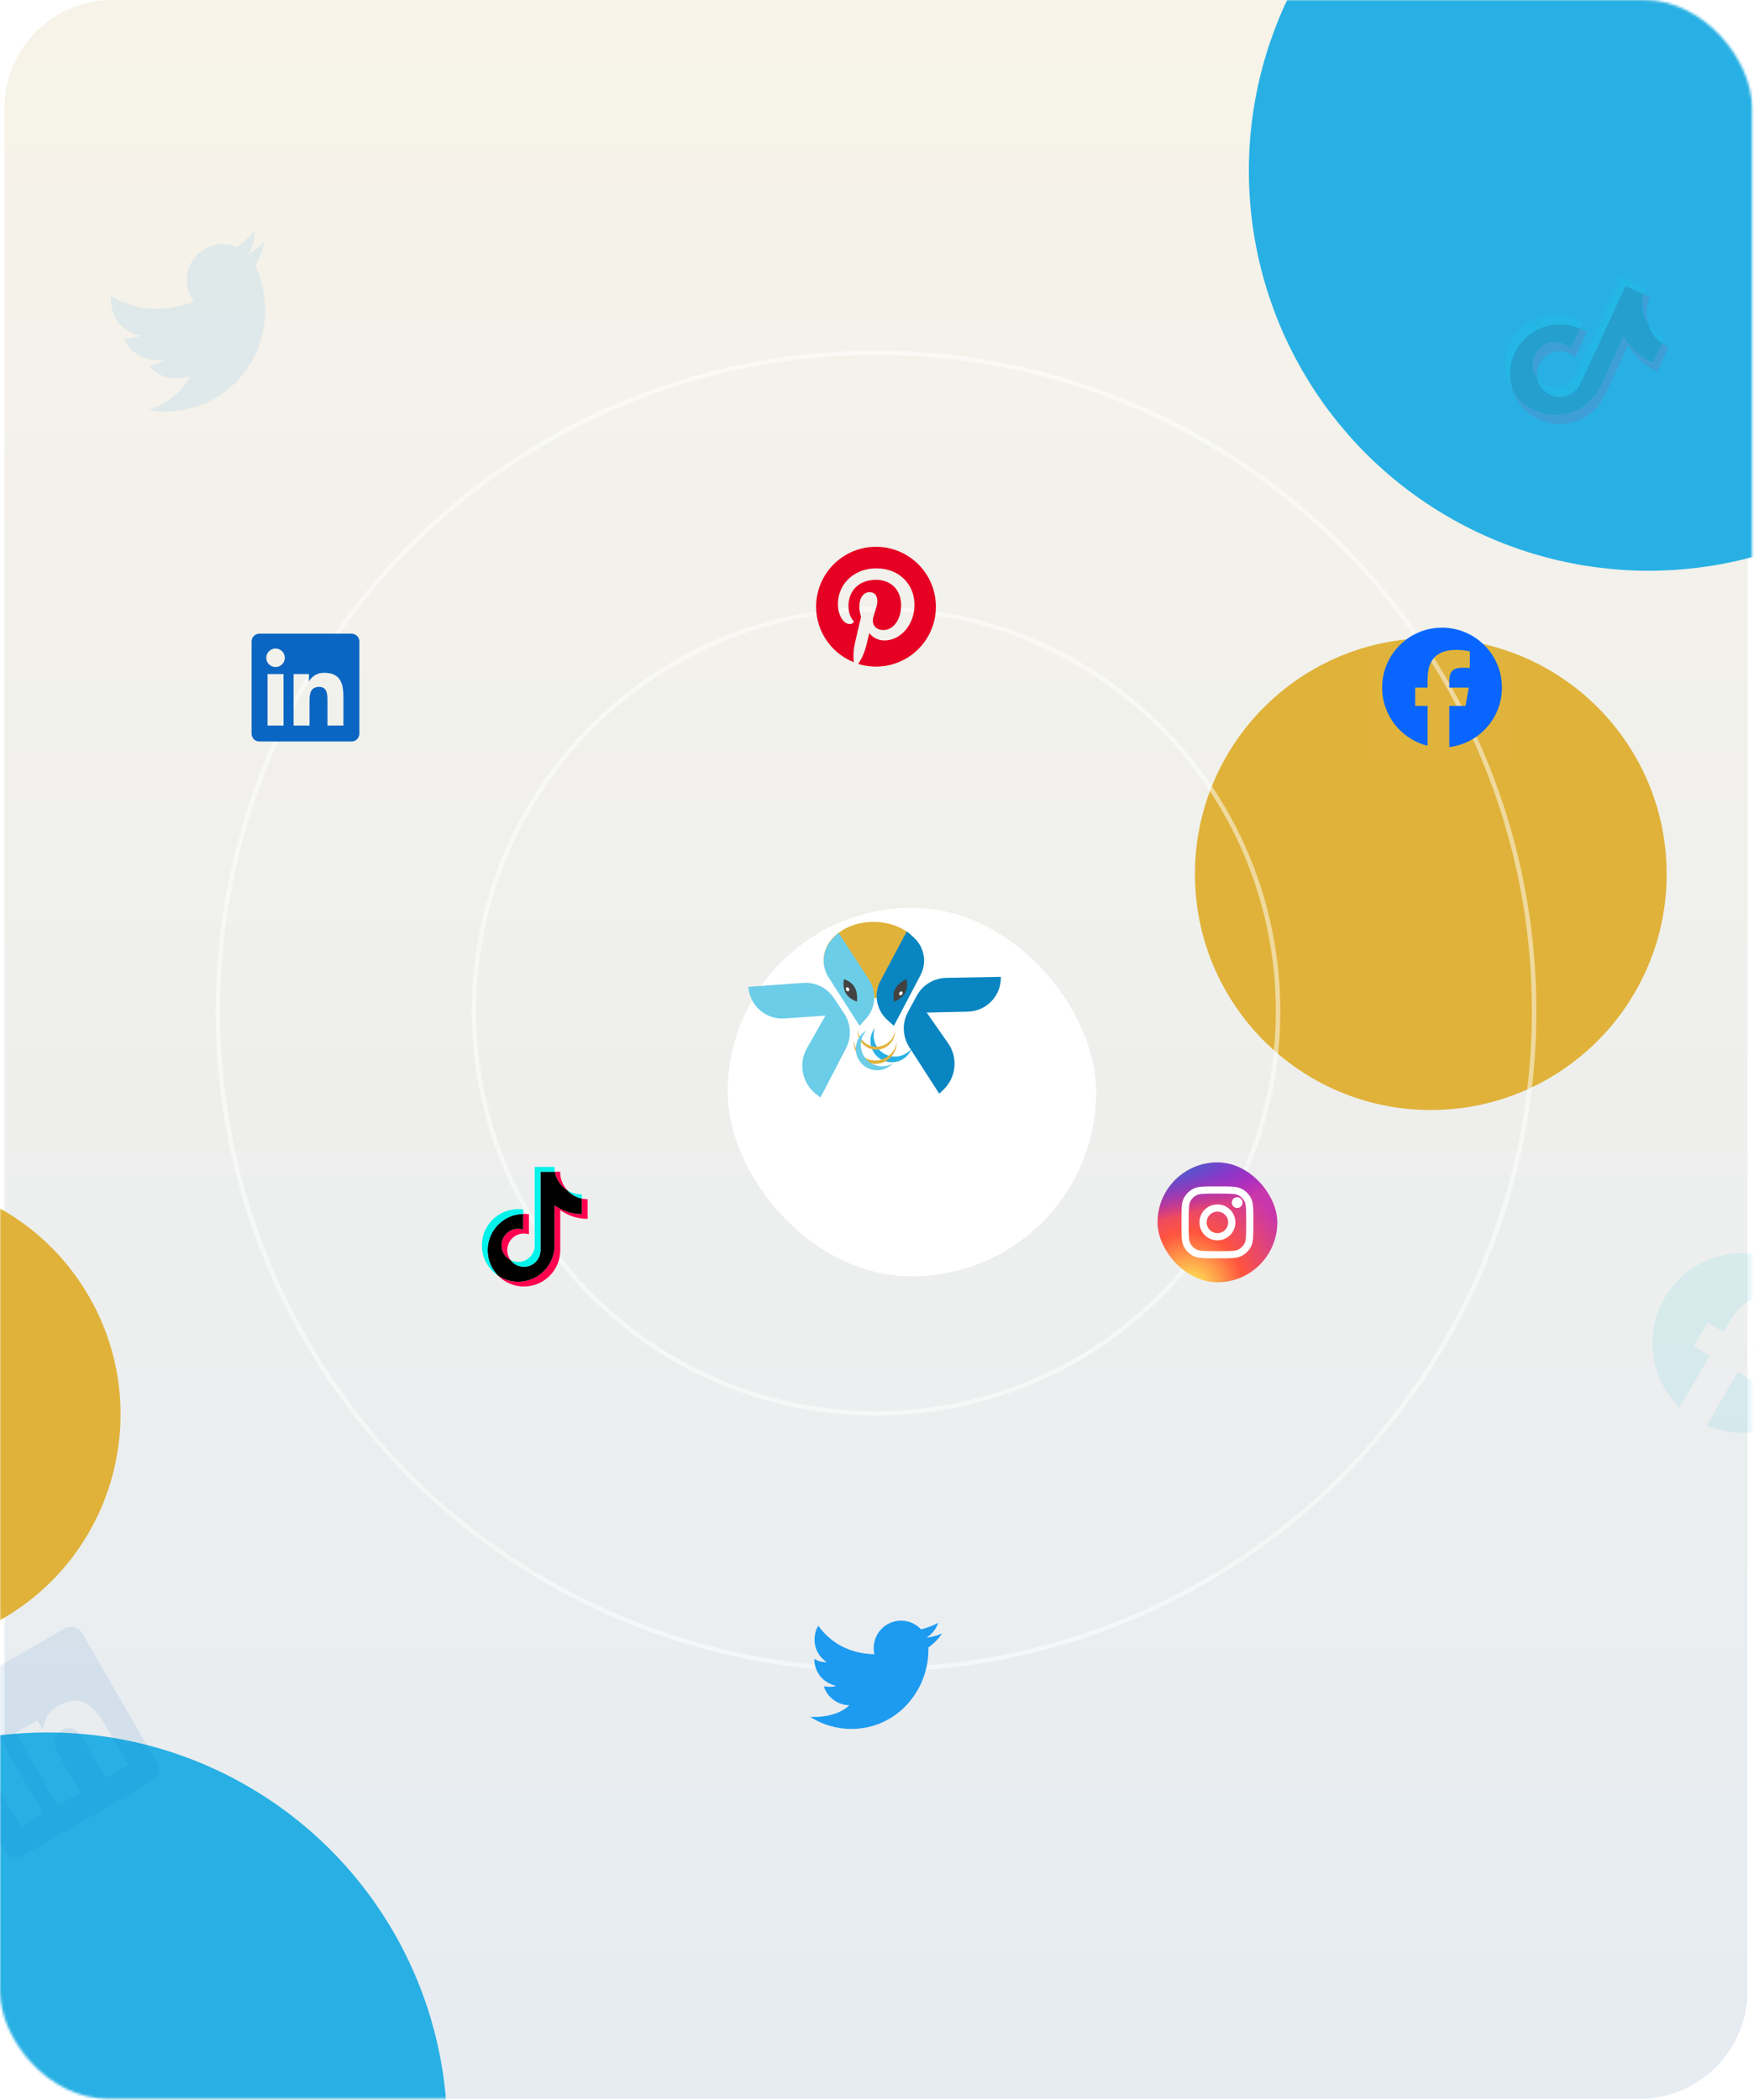 <svg width="706" height="845" viewBox="0 0 706 845" fill="none" xmlns="http://www.w3.org/2000/svg">
<rect x="1.808" y="0" width="701.579" height="844.427" rx="43.397" fill="url(#paint0_linear_1_1358)"/>
<mask id="mask0_1_1358" style="mask-type:alpha" maskUnits="userSpaceOnUse" x="0" y="0" width="706" height="845">
<rect width="705.196" height="844.427" rx="43.397" fill="#E2ECF3"/>
</mask>
<g mask="url(#mask0_1_1358)">
<g filter="url(#filter0_f_1_1358)">
<circle cx="663.607" cy="68.711" r="160.929" fill="#28B0E4"/>
</g>
<g filter="url(#filter1_f_1_1358)">
<circle cx="19.124" cy="857.987" r="160.929" transform="rotate(150 19.124 857.987)" fill="#28B0E4"/>
</g>
<g filter="url(#filter2_f_1_1358)">
<circle cx="575.91" cy="351.694" r="94.93" fill="#E0B23A"/>
</g>
<g filter="url(#filter3_f_1_1358)">
<circle cx="-46.419" cy="569.068" r="94.93" transform="rotate(150 -46.419 569.068)" fill="#E0B23A"/>
</g>
</g>
<mask id="mask1_1_1358" style="mask-type:alpha" maskUnits="userSpaceOnUse" x="0" y="0" width="706" height="845">
<rect width="705.196" height="844.427" rx="43.397" fill="url(#paint1_linear_1_1358)"/>
</mask>
<g mask="url(#mask1_1_1358)">
<g opacity="0.1">
<path d="M34.806 636.484L82.044 718.303L0.225 765.541L-47.013 683.722L34.806 636.484Z" fill="white" fill-opacity="0.01"/>
<path d="M51.591 710.144L42.498 715.394L34.278 701.155C32.317 697.759 29.733 693.423 25.065 696.119C20.329 698.853 21.74 702.971 23.946 706.79L32.309 721.276L23.217 726.525L6.311 697.244L15.04 692.204L17.35 696.206L17.472 696.135C17.483 694.137 18.036 692.18 19.072 690.471C20.108 688.763 21.587 687.367 23.353 686.433C32.569 681.113 37.767 686.193 42.32 694.079L51.591 710.144ZM-6.259 699.165C-9.172 700.847 -12.899 699.85 -14.582 696.936C-16.265 694.022 -15.267 690.296 -12.353 688.613C-9.44 686.93 -5.713 687.927 -4.03 690.841C-3.222 692.24 -3.003 693.903 -3.421 695.464C-3.839 697.025 -4.859 698.356 -6.259 699.165ZM17.505 729.824L8.403 735.079L-8.503 705.797L0.598 700.542L17.504 729.824L17.505 729.824ZM25.939 655.246L-26.351 685.436C-28.838 686.835 -29.722 689.984 -28.325 692.473L1.99 744.981C3.447 747.436 6.617 748.248 9.075 746.795L61.364 716.605C63.86 715.206 64.75 712.049 63.354 709.552L33.036 657.041C31.572 654.585 28.394 653.78 25.936 655.242" fill="#0A66C2"/>
</g>
<g opacity="0.1">
<path d="M691.284 121.882L658.003 194.031L585.854 160.751L619.135 88.602L691.284 121.882Z" fill="white" fill-opacity="0.01"/>
<path d="M655.331 138.845C657.927 143.398 661.92 147.214 667.044 149.577L671.589 139.723C670.62 139.276 669.699 138.729 668.843 138.09L665.265 145.847C660.142 143.484 656.149 139.668 653.552 135.115L644.276 155.224C639.636 165.284 627.715 169.675 617.65 165.033C613.895 163.3 610.928 160.556 608.926 157.272C610.675 162.181 614.323 166.407 619.428 168.762C629.494 173.405 641.415 169.015 646.055 158.954L655.331 138.845L655.331 138.845ZM663.477 130.545C662.494 127.471 662.483 124.079 663.626 120.862L664.211 119.594L661.476 118.333C660.355 122.575 661.156 127.01 663.477 130.545ZM618.853 152.489C618.415 150.53 618.635 148.481 619.479 146.66C621.601 142.059 627.054 140.05 631.659 142.174C632.517 142.569 633.309 143.094 634.007 143.731L638.654 133.656C637.759 133.085 636.82 132.584 635.847 132.16L632.23 140.001C631.531 139.364 630.738 138.839 629.88 138.444C625.275 136.32 619.823 138.329 617.7 142.93C616.199 146.184 616.765 149.862 618.853 152.489Z" fill="#FF004F"/>
<path d="M653.552 135.114C656.149 139.668 660.141 143.483 665.265 145.846L668.843 138.09C666.264 136.162 664.421 133.5 663.476 130.545C661.155 127.01 660.354 122.574 661.476 118.333L654.293 115.02L636.138 154.379C634.005 158.96 628.565 160.957 623.971 158.837C621.264 157.589 619.453 155.189 618.852 152.488C616.765 149.861 616.199 146.184 617.699 142.93C619.822 138.329 625.274 136.32 629.879 138.444C630.761 138.851 631.548 139.38 632.229 140.001L635.846 132.16C625.864 127.803 614.187 132.21 609.606 142.141C607.319 147.098 607.226 152.506 608.926 157.272C610.928 160.555 613.894 163.301 617.65 165.033C627.714 169.676 639.635 165.284 644.276 155.224L653.552 135.115L653.552 135.114Z" fill="black"/>
<path d="M668.843 138.09L669.81 135.993C667.229 134.807 665.034 132.92 663.476 130.545C664.435 133.558 666.311 136.196 668.842 138.09L668.843 138.09ZM661.476 118.333C661.583 117.928 661.707 117.527 661.847 117.132L662.431 115.865L652.514 111.29L634.358 150.65C632.226 155.231 626.787 157.227 622.192 155.108C620.888 154.509 619.744 153.612 618.851 152.489C619.453 155.19 621.264 157.589 623.971 158.837C628.565 160.957 634.005 158.961 636.137 154.38L654.293 115.02L661.475 118.333L661.476 118.333ZM635.846 132.16L636.876 129.927C636.1 129.432 635.29 128.99 634.454 128.604C624.388 123.961 612.467 128.353 607.827 138.412C604.918 144.718 605.561 151.755 608.926 157.272C607.227 152.506 607.32 147.098 609.606 142.141C614.187 132.21 625.864 127.803 635.846 132.16Z" fill="#00F2EA"/>
</g>
<g opacity="0.1">
<path d="M102.328 79.561L132.298 149.341L62.517 179.311L32.547 109.531L102.328 79.561Z" fill="white" fill-opacity="0.01"/>
<path d="M82.425 162.274C75.035 165.449 67.223 166.258 59.831 165.039C64.891 163.243 73.252 158.749 76.442 151.274C68.152 154.392 61.808 149.732 60.186 147.273C60.991 147.243 64.422 146.147 65.962 144.603C55.603 146.274 50.644 138.684 49.887 136.042C52.167 136.515 55.325 135.663 56.449 135.055C45.057 132.562 44.164 121.837 44.835 119.15C54.809 125.128 66.271 125.969 77.981 121.26C77.351 120.395 76.807 119.446 76.366 118.421C73.206 111.064 76.592 102.545 83.928 99.394C87.761 97.748 91.914 97.893 95.457 99.456C97.761 97.756 101.012 94.695 102.375 92.671C102.89 96.489 101.154 100.604 99.818 102.427C99.849 102.456 99.788 102.397 99.818 102.427C101.287 101.514 105.188 98.871 106.378 97.01C106.371 99.283 104.604 103.815 102.797 106.704C112.343 127.611 104.1 152.966 82.425 162.274Z" fill="#1D9BF0"/>
</g>
<g opacity="0.1">
<path d="M760.658 524.823L716.814 599.729L641.909 555.885L685.752 480.98L760.658 524.823Z" fill="white" fill-opacity="0.01"/>
<path fill-rule="evenodd" clip-rule="evenodd" d="M732.494 558.622C723.155 574.578 703.479 580.728 686.929 573.553L686.929 573.552C686.93 573.553 686.931 573.553 686.932 573.553L699.486 552.105L707.925 557.044L715.255 548.531L705.054 542.56L707.028 539.188C709.98 534.144 713.086 533.363 718.205 536.359C719.789 537.287 721.054 538.078 721.747 538.584L726.804 529.944C725.631 528.738 722.45 526.357 720.477 525.202C710.053 519.101 702.367 521.207 696.149 531.83L693.744 535.94L687.302 532.17L681.719 541.708L688.161 545.478L676.012 566.233L676.014 566.234L676.013 566.235C664.392 554.905 661.505 536.724 670.073 522.086C680.162 504.849 702.315 499.055 719.552 509.144C736.789 519.233 742.583 541.385 732.494 558.622Z" fill="#0FB4D9"/>
</g>
</g>
<g filter="url(#filter4_d_1_1358)">
<rect x="278.462" y="332.708" width="148.272" height="148.272" rx="74.136" fill="white"/>
</g>
<path d="M330.227 441.595L328.431 440.182C325.714 438.048 323.853 435.008 323.189 431.617C322.524 428.227 323.1 424.71 324.81 421.708L332.254 408.634L315.777 409.787C313.985 409.912 312.186 409.681 310.484 409.109C308.781 408.536 307.208 407.633 305.856 406.452C304.503 405.27 303.397 403.832 302.602 402.222C301.806 400.611 301.336 398.859 301.22 397.067L323.171 395.465C325.596 395.286 328.025 395.752 330.212 396.816C332.398 397.88 334.264 399.505 335.619 401.524L339.738 407.703C341.121 409.774 341.922 412.179 342.057 414.666C342.192 417.153 341.655 419.631 340.504 421.84L330.227 441.595Z" fill="#6BCDE8"/>
<path d="M378.054 440.05L379.702 438.481C382.216 436.106 383.792 432.906 384.142 429.465C384.493 426.025 383.596 422.573 381.613 419.739L373.004 407.406L389.526 407.04C391.323 407 393.093 406.606 394.737 405.88C396.38 405.154 397.864 404.11 399.103 402.808C400.341 401.507 401.311 399.973 401.955 398.296C402.599 396.619 402.905 394.83 402.856 393.034L380.851 393.446C378.417 393.492 376.038 394.182 373.957 395.446C371.876 396.71 370.167 398.503 369.005 400.642L365.462 407.175C364.275 409.364 363.697 411.832 363.791 414.321C363.884 416.809 364.645 419.227 365.994 421.321L378.054 440.05Z" fill="#0985C1"/>
<path d="M351.593 401.606C362.663 401.606 371.636 394.735 371.636 386.258C371.636 377.782 362.663 370.91 351.593 370.91C340.523 370.91 331.549 377.782 331.549 386.258C331.549 394.735 340.523 401.606 351.593 401.606Z" fill="#E0B23A"/>
<path d="M345.995 412.728L333.522 393.286C332.025 390.955 331.347 388.191 331.593 385.432C331.84 382.672 332.999 380.073 334.886 378.045L337.493 375.244L349.822 394.233C351.37 396.61 352.089 399.432 351.865 402.26C351.642 405.087 350.489 407.762 348.586 409.865L345.995 412.728Z" fill="#6BCDE8"/>
<path d="M359.786 412.765L370.529 392.318C371.816 389.868 372.252 387.059 371.768 384.334C371.284 381.609 369.908 379.123 367.855 377.266L365.017 374.7L354.369 394.686C353.032 397.193 352.562 400.071 353.032 402.873C353.502 405.674 354.886 408.241 356.968 410.174L359.786 412.765Z" fill="#0985C1"/>
<path d="M367.003 421.774C366.578 422.937 365.907 423.994 365.036 424.873C364.164 425.752 363.113 426.432 361.954 426.867C360.795 427.302 359.555 427.48 358.321 427.391C357.086 427.302 355.885 426.947 354.801 426.35C353.716 425.753 352.774 424.929 352.037 423.934C351.301 422.938 350.789 421.796 350.536 420.584C350.283 419.372 350.295 418.12 350.571 416.913C350.848 415.707 351.382 414.574 352.137 413.593C351.664 414.89 351.511 416.282 351.691 417.651C351.87 419.02 352.377 420.325 353.167 421.457C353.958 422.588 355.01 423.513 356.234 424.151C357.458 424.79 358.817 425.125 360.198 425.127C361.514 425.129 362.812 424.827 363.992 424.245C365.172 423.664 366.202 422.818 367.003 421.774Z" fill="#28B0E4"/>
<path d="M360.939 419.273C360.708 420.758 360.098 422.159 359.169 423.341C358.24 424.522 357.022 425.445 355.634 426.02C354.372 426.545 353.004 426.764 351.642 426.658C350.279 426.552 348.962 426.125 347.796 425.411C346.631 424.698 345.651 423.719 344.937 422.554C344.223 421.389 343.795 420.071 343.688 418.709C343.568 420.187 343.83 421.672 344.449 423.02C345.068 424.368 346.023 425.534 347.222 426.406C348.422 427.278 349.825 427.828 351.299 428.001C352.772 428.174 354.264 427.966 355.634 427.396C357.219 426.716 358.568 425.582 359.512 424.138C360.456 422.694 360.953 421.003 360.939 419.277V419.273Z" fill="#E0B23A"/>
<path d="M360.292 414.676C360.091 415.973 359.56 417.197 358.75 418.23C357.94 419.262 356.878 420.07 355.667 420.575C354.563 421.033 353.366 421.223 352.175 421.13C350.984 421.038 349.831 420.665 348.811 420.042C347.792 419.419 346.934 418.564 346.307 417.546C345.681 416.528 345.304 415.377 345.208 414.186C345.107 415.479 345.339 416.776 345.883 417.953C346.426 419.13 347.263 420.148 348.312 420.91C349.361 421.671 350.588 422.151 351.876 422.303C353.164 422.455 354.469 422.274 355.667 421.778C357.052 421.182 358.23 420.191 359.054 418.928C359.879 417.666 360.312 416.188 360.301 414.68L360.292 414.676Z" fill="#E0B23A"/>
<path d="M359.374 427.837C358.538 428.749 357.515 429.469 356.374 429.949C355.234 430.429 354.003 430.656 352.766 430.616C351.53 430.576 350.316 430.268 349.21 429.715C348.103 429.162 347.129 428.377 346.354 427.412C345.579 426.447 345.022 425.327 344.721 424.127C344.419 422.926 344.381 421.675 344.608 420.459C344.835 419.243 345.323 418.09 346.037 417.08C346.752 416.07 347.676 415.226 348.747 414.606C348.07 415.352 347.528 416.209 347.144 417.139C346.457 418.797 346.306 420.629 346.714 422.376C347.122 424.124 348.067 425.7 349.417 426.882C350.767 428.064 352.454 428.793 354.24 428.967C356.026 429.14 357.822 428.749 359.374 427.849V427.837Z" fill="#6BCDE8"/>
<path d="M339.681 393.994C343.388 395.176 345.423 397.928 344.945 403.002C340.705 401.5 338.95 398.497 339.681 393.994Z" fill="#424242"/>
<path d="M341.527 398.816C341.859 398.66 341.965 398.187 341.765 397.759C341.564 397.33 341.133 397.109 340.801 397.264C340.469 397.419 340.363 397.893 340.564 398.321C340.764 398.75 341.196 398.971 341.527 398.816Z" fill="white"/>
<path d="M359.889 403.044C358.983 399.25 360.301 396.091 364.881 393.879C365.785 398.286 364.12 401.341 359.889 403.044Z" fill="#424242"/>
<path d="M363.151 400.043C363.414 399.65 363.381 399.166 363.076 398.962C362.772 398.758 362.312 398.912 362.049 399.305C361.786 399.699 361.819 400.182 362.123 400.386C362.428 400.59 362.888 400.436 363.151 400.043Z" fill="white"/>
<circle opacity="0.5" cx="352.598" cy="406.844" r="161.833" stroke="white" stroke-width="1.808"/>
<circle opacity="0.5" cx="352.598" cy="406.844" r="264.9" stroke="white" stroke-width="1.808"/>
<path d="M609.361 247.723V305.585H551.499V247.723H609.361Z" fill="white" fill-opacity="0.01"/>
<path fill-rule="evenodd" clip-rule="evenodd" d="M604.54 276.654C604.54 288.979 595.29 299.144 583.352 300.589L583.351 300.589C583.352 300.589 583.353 300.589 583.353 300.589V284.02H589.872L591.222 276.653H583.342V274.048C583.342 270.152 584.867 268.657 588.821 268.657C590.045 268.657 591.039 268.687 591.608 268.744V262.07C590.527 261.771 587.895 261.473 586.371 261.473C578.318 261.473 574.605 265.273 574.605 273.479V276.653H569.63V284.021H574.605V300.054H574.607L574.607 300.055C564.104 297.45 556.321 287.961 556.321 276.654C556.321 263.339 567.115 252.545 580.43 252.545C593.745 252.545 604.54 263.339 604.54 276.654Z" fill="#0866FF"/>
<path d="M381.527 643.717V701.58H323.665V643.717H381.527Z" fill="white" fill-opacity="0.01"/>
<path d="M342.724 695.638C336.596 695.638 330.884 693.856 326.076 690.781C330.158 691.045 337.362 690.412 341.843 686.138C335.102 685.829 332.062 680.659 331.666 678.45C332.239 678.67 334.97 678.936 336.512 678.317C328.758 676.373 327.569 669.568 327.833 667.491C329.287 668.507 331.754 668.861 332.723 668.772C325.498 663.603 328.097 655.826 329.375 654.146C334.56 661.33 342.331 665.365 351.945 665.589C351.764 664.794 351.668 663.967 351.668 663.116C351.668 657.015 356.6 652.07 362.683 652.07C365.861 652.07 368.725 653.42 370.735 655.579C372.859 655.082 376.056 653.917 377.618 652.909C376.831 655.737 374.379 658.096 372.895 658.971C372.908 659 372.883 658.941 372.895 658.971C374.198 658.774 377.724 658.096 379.116 657.151C378.428 658.74 375.828 661.381 373.694 662.86C374.091 680.367 360.697 695.638 342.724 695.638Z" fill="#1D9BF0"/>
<path d="M518.953 462.896V520.759H461.091V462.896H518.953Z" fill="white" fill-opacity="0.01"/>
<rect x="465.913" y="467.718" width="48.218" height="48.218" rx="24.109" fill="url(#paint2_radial_1_1358)"/>
<rect x="465.913" y="467.718" width="48.218" height="48.218" rx="24.109" fill="url(#paint3_radial_1_1358)"/>
<path d="M500.148 483.872C500.148 485.07 499.177 486.041 497.978 486.041C496.78 486.041 495.808 485.07 495.808 483.872C495.808 482.673 496.78 481.702 497.978 481.702C499.177 481.702 500.148 482.673 500.148 483.872Z" fill="white"/>
<path fill-rule="evenodd" clip-rule="evenodd" d="M490.022 499.06C494.017 499.06 497.255 495.822 497.255 491.828C497.255 487.833 494.017 484.595 490.022 484.595C486.028 484.595 482.789 487.833 482.789 491.828C482.789 495.822 486.028 499.06 490.022 499.06ZM490.022 496.167C492.419 496.167 494.362 494.224 494.362 491.828C494.362 489.431 492.419 487.488 490.022 487.488C487.625 487.488 485.683 489.431 485.683 491.828C485.683 494.224 487.625 496.167 490.022 496.167Z" fill="white"/>
<path fill-rule="evenodd" clip-rule="evenodd" d="M475.557 491.249C475.557 486.388 475.557 483.958 476.503 482.101C477.335 480.468 478.663 479.14 480.296 478.308C482.152 477.362 484.583 477.362 489.444 477.362H490.601C495.462 477.362 497.892 477.362 499.749 478.308C501.382 479.14 502.71 480.468 503.542 482.101C504.488 483.958 504.488 486.388 504.488 491.249V492.406C504.488 497.267 504.488 499.698 503.542 501.554C502.71 503.187 501.382 504.515 499.749 505.347C497.892 506.293 495.462 506.293 490.601 506.293H489.444C484.583 506.293 482.152 506.293 480.296 505.347C478.663 504.515 477.335 503.187 476.503 501.554C475.557 499.698 475.557 497.267 475.557 492.406V491.249ZM489.444 480.255H490.601C493.079 480.255 494.764 480.257 496.066 480.364C497.334 480.467 497.983 480.655 498.435 480.886C499.524 481.441 500.409 482.326 500.964 483.415C501.195 483.867 501.382 484.516 501.486 485.784C501.592 487.086 501.595 488.771 501.595 491.249V492.406C501.595 494.884 501.592 496.569 501.486 497.871C501.382 499.14 501.195 499.788 500.964 500.241C500.409 501.329 499.524 502.215 498.435 502.769C497.983 503 497.334 503.188 496.066 503.291C494.764 503.398 493.079 503.4 490.601 503.4H489.444C486.965 503.4 485.281 503.398 483.979 503.291C482.71 503.188 482.062 503 481.609 502.769C480.52 502.215 479.635 501.329 479.08 500.241C478.85 499.788 478.662 499.14 478.558 497.871C478.452 496.569 478.45 494.884 478.45 492.406V491.249C478.45 488.771 478.452 487.086 478.558 485.784C478.662 484.516 478.85 483.867 479.08 483.415C479.635 482.326 480.52 481.441 481.609 480.886C482.062 480.655 482.71 480.467 483.979 480.364C485.281 480.257 486.965 480.255 489.444 480.255Z" fill="white"/>
<path d="M151.888 247.723V305.585H94.026V247.723H151.888Z" fill="white" fill-opacity="0.01"/>
<path d="M138.234 291.932H131.804V281.862C131.804 279.461 131.761 276.37 128.46 276.37C125.111 276.37 124.599 278.986 124.599 281.688V291.931H118.169V271.224H124.341V274.054H124.428C125.046 272.998 125.938 272.129 127.011 271.539C128.083 270.95 129.296 270.663 130.518 270.709C137.035 270.709 138.237 274.995 138.237 280.572L138.234 291.932ZM110.913 268.393C108.853 268.394 107.182 266.723 107.181 264.662C107.181 262.602 108.851 260.931 110.912 260.93C112.973 260.93 114.644 262.6 114.644 264.661C114.644 265.651 114.251 266.6 113.552 267.3C112.852 268 111.903 268.393 110.913 268.393ZM114.128 291.932H107.692V271.224H114.128V291.932L114.128 291.932ZM141.44 254.959H104.461C102.713 254.939 101.28 256.339 101.258 258.087V295.22C101.279 296.969 102.712 298.37 104.461 298.352H141.44C143.192 298.374 144.631 296.972 144.655 295.22V258.084C144.63 256.333 143.191 254.933 141.44 254.956" fill="#0A66C2"/>
<path d="M381.529 215.175V273.038H323.667V215.175H381.529Z" fill="white" fill-opacity="0.01"/>
<path d="M343.658 266.443C343.356 263.714 343.577 261.085 344.16 258.556L346.571 248.181C346.135 246.839 345.905 245.438 345.888 244.027C345.888 240.656 347.495 238.248 350.067 238.248C351.835 238.248 353.141 239.492 353.141 241.86C353.141 242.622 352.993 243.479 352.699 244.429L351.634 247.9C351.433 248.569 351.332 249.178 351.332 249.727C351.332 252.135 353.181 253.499 355.531 253.499C359.71 253.499 362.704 249.165 362.704 243.546C362.704 237.284 358.605 233.291 352.538 233.291C345.787 233.291 341.508 237.686 341.508 243.786C341.508 246.255 342.271 248.543 343.738 250.108C343.256 250.911 342.733 251.071 341.97 251.071C339.559 251.071 337.269 247.66 337.269 243.044C337.269 235.037 343.698 228.675 352.699 228.675C362.141 228.675 368.088 235.258 368.088 243.385C368.088 251.553 362.302 257.693 356.074 257.693C354.887 257.715 353.711 257.459 352.641 256.947C351.57 256.435 350.634 255.68 349.906 254.743L348.68 259.76C348.017 262.329 347.013 264.777 345.426 267.125C349.037 268.249 352.862 268.509 356.592 267.883C360.322 267.257 363.852 265.763 366.898 263.523C369.943 261.282 372.417 258.357 374.122 254.984C375.826 251.611 376.712 247.885 376.707 244.108C376.713 239.732 375.524 235.438 373.27 231.687C371.017 227.935 367.782 224.868 363.914 222.815C360.046 220.761 355.692 219.799 351.318 220.031C346.944 220.264 342.716 221.682 339.088 224.134C335.46 226.585 332.569 229.978 330.726 233.947C328.884 237.916 328.158 242.312 328.628 246.662C329.098 251.012 330.745 255.151 333.393 258.637C336.041 262.122 339.59 264.821 343.658 266.443Z" fill="#E60023"/>
<path d="M244.105 464.706V522.568H186.242V464.706H244.105Z" fill="white" fill-opacity="0.01"/>
<path d="M225.503 486.89C228.609 489.109 232.413 490.414 236.523 490.414V482.511C235.745 482.511 234.969 482.43 234.208 482.269V488.49C230.1 488.49 226.296 487.184 223.189 484.966V501.093C223.189 509.161 216.646 515.701 208.574 515.701C205.562 515.701 202.763 514.791 200.438 513.23C203.092 515.943 206.793 517.625 210.888 517.625C218.96 517.625 225.504 511.085 225.504 503.017V486.89H225.503ZM228.358 478.917C226.771 477.184 225.729 474.944 225.503 472.468V471.451H223.31C223.862 474.598 225.745 477.287 228.358 478.917ZM205.543 507.039C204.656 505.877 204.177 504.456 204.179 502.994C204.179 499.304 207.172 496.312 210.865 496.312C211.553 496.312 212.237 496.417 212.893 496.625V488.546C212.126 488.441 211.353 488.396 210.58 488.413V494.701C209.923 494.493 209.239 494.388 208.551 494.388C204.858 494.388 201.865 497.38 201.865 501.07C201.865 503.68 203.361 505.939 205.543 507.039Z" fill="#FF004F"/>
<path d="M223.19 484.966C226.296 487.184 230.1 488.49 234.209 488.49V482.269C231.915 481.781 229.885 480.583 228.358 478.917C225.745 477.287 223.863 474.598 223.311 471.451H217.551V503.017C217.538 506.697 214.55 509.676 210.865 509.676C208.694 509.676 206.765 508.642 205.543 507.039C203.362 505.939 201.866 503.68 201.866 501.07C201.866 497.38 204.858 494.388 208.551 494.388C209.258 494.388 209.94 494.499 210.58 494.701V488.413C202.65 488.576 196.273 495.052 196.273 503.017C196.273 506.993 197.861 510.597 200.438 513.231C202.764 514.791 205.563 515.701 208.575 515.701C216.646 515.701 223.19 509.161 223.19 501.093V484.966L223.19 484.966Z" fill="black"/>
<path d="M234.208 482.269V480.587C232.14 480.591 230.113 480.012 228.358 478.917C229.911 480.617 231.957 481.789 234.208 482.269V482.269ZM223.31 471.452C223.258 471.151 223.217 470.848 223.189 470.544V469.528H215.236V501.094C215.223 504.773 212.235 507.753 208.55 507.753C207.506 507.754 206.475 507.51 205.543 507.04C206.764 508.642 208.693 509.676 210.864 509.676C214.549 509.676 217.537 506.697 217.55 503.017V471.452H223.31V471.452ZM210.58 488.413V486.622C209.915 486.531 209.245 486.486 208.574 486.486C200.502 486.486 193.958 493.026 193.958 501.094C193.958 506.151 196.53 510.609 200.438 513.231C197.861 510.597 196.273 506.993 196.273 503.017C196.273 495.053 202.65 488.577 210.58 488.413Z" fill="#00F2EA"/>
<defs>
<filter id="filter0_f_1_1358" x="141.039" y="-453.857" width="1045.14" height="1045.14" filterUnits="userSpaceOnUse" color-interpolation-filters="sRGB">
<feFlood flood-opacity="0" result="BackgroundImageFix"/>
<feBlend mode="normal" in="SourceGraphic" in2="BackgroundImageFix" result="shape"/>
<feGaussianBlur stdDeviation="180.819" result="effect1_foregroundBlur_1_1358"/>
</filter>
<filter id="filter1_f_1_1358" x="-503.471" y="335.392" width="1045.19" height="1045.19" filterUnits="userSpaceOnUse" color-interpolation-filters="sRGB">
<feFlood flood-opacity="0" result="BackgroundImageFix"/>
<feBlend mode="normal" in="SourceGraphic" in2="BackgroundImageFix" result="shape"/>
<feGaussianBlur stdDeviation="180.819" result="effect1_foregroundBlur_1_1358"/>
</filter>
<filter id="filter2_f_1_1358" x="119.341" y="-104.875" width="913.138" height="913.138" filterUnits="userSpaceOnUse" color-interpolation-filters="sRGB">
<feFlood flood-opacity="0" result="BackgroundImageFix"/>
<feBlend mode="normal" in="SourceGraphic" in2="BackgroundImageFix" result="shape"/>
<feGaussianBlur stdDeviation="180.819" result="effect1_foregroundBlur_1_1358"/>
</filter>
<filter id="filter3_f_1_1358" x="-503.004" y="112.483" width="913.17" height="913.17" filterUnits="userSpaceOnUse" color-interpolation-filters="sRGB">
<feFlood flood-opacity="0" result="BackgroundImageFix"/>
<feBlend mode="normal" in="SourceGraphic" in2="BackgroundImageFix" result="shape"/>
<feGaussianBlur stdDeviation="180.819" result="effect1_foregroundBlur_1_1358"/>
</filter>
<filter id="filter4_d_1_1358" x="157.674" y="230.002" width="418.778" height="418.778" filterUnits="userSpaceOnUse" color-interpolation-filters="sRGB">
<feFlood flood-opacity="0" result="BackgroundImageFix"/>
<feColorMatrix in="SourceAlpha" type="matrix" values="0 0 0 0 0 0 0 0 0 0 0 0 0 0 0 0 0 0 127 0" result="hardAlpha"/>
<feOffset dx="14.466" dy="32.547"/>
<feGaussianBlur stdDeviation="67.626"/>
<feComposite in2="hardAlpha" operator="out"/>
<feColorMatrix type="matrix" values="0 0 0 0 0.035 0 0 0 0 0.346 0 0 0 0 0.496 0 0 0 0.15 0"/>
<feBlend mode="normal" in2="BackgroundImageFix" result="effect1_dropShadow_1_1358"/>
<feBlend mode="normal" in="SourceGraphic" in2="effect1_dropShadow_1_1358" result="shape"/>
</filter>
<linearGradient id="paint0_linear_1_1358" x1="352.598" y1="0" x2="352.598" y2="844.427" gradientUnits="userSpaceOnUse">
<stop stop-color="#F7F3E8"/>
<stop offset="1" stop-color="#E6ECF2"/>
</linearGradient>
<linearGradient id="paint1_linear_1_1358" x1="352.598" y1="0" x2="352.598" y2="844.427" gradientUnits="userSpaceOnUse">
<stop stop-color="#F7F3E8"/>
<stop offset="1" stop-color="#E6ECF2"/>
</linearGradient>
<radialGradient id="paint2_radial_1_1358" cx="0" cy="0" r="1" gradientUnits="userSpaceOnUse" gradientTransform="translate(478.721 519.651) rotate(-90) scale(47.788 44.447)">
<stop stop-color="#FFDD55"/>
<stop offset="0.1" stop-color="#FFDD55"/>
<stop offset="0.5" stop-color="#FF543E"/>
<stop offset="1" stop-color="#C837AB"/>
</radialGradient>
<radialGradient id="paint3_radial_1_1358" cx="0" cy="0" r="1" gradientUnits="userSpaceOnUse" gradientTransform="translate(457.836 471.192) rotate(78.681) scale(21.361 88.053)">
<stop stop-color="#3771C8"/>
<stop offset="0.128" stop-color="#3771C8"/>
<stop offset="1" stop-color="#6600FF" stop-opacity="0"/>
</radialGradient>
</defs>
</svg>
